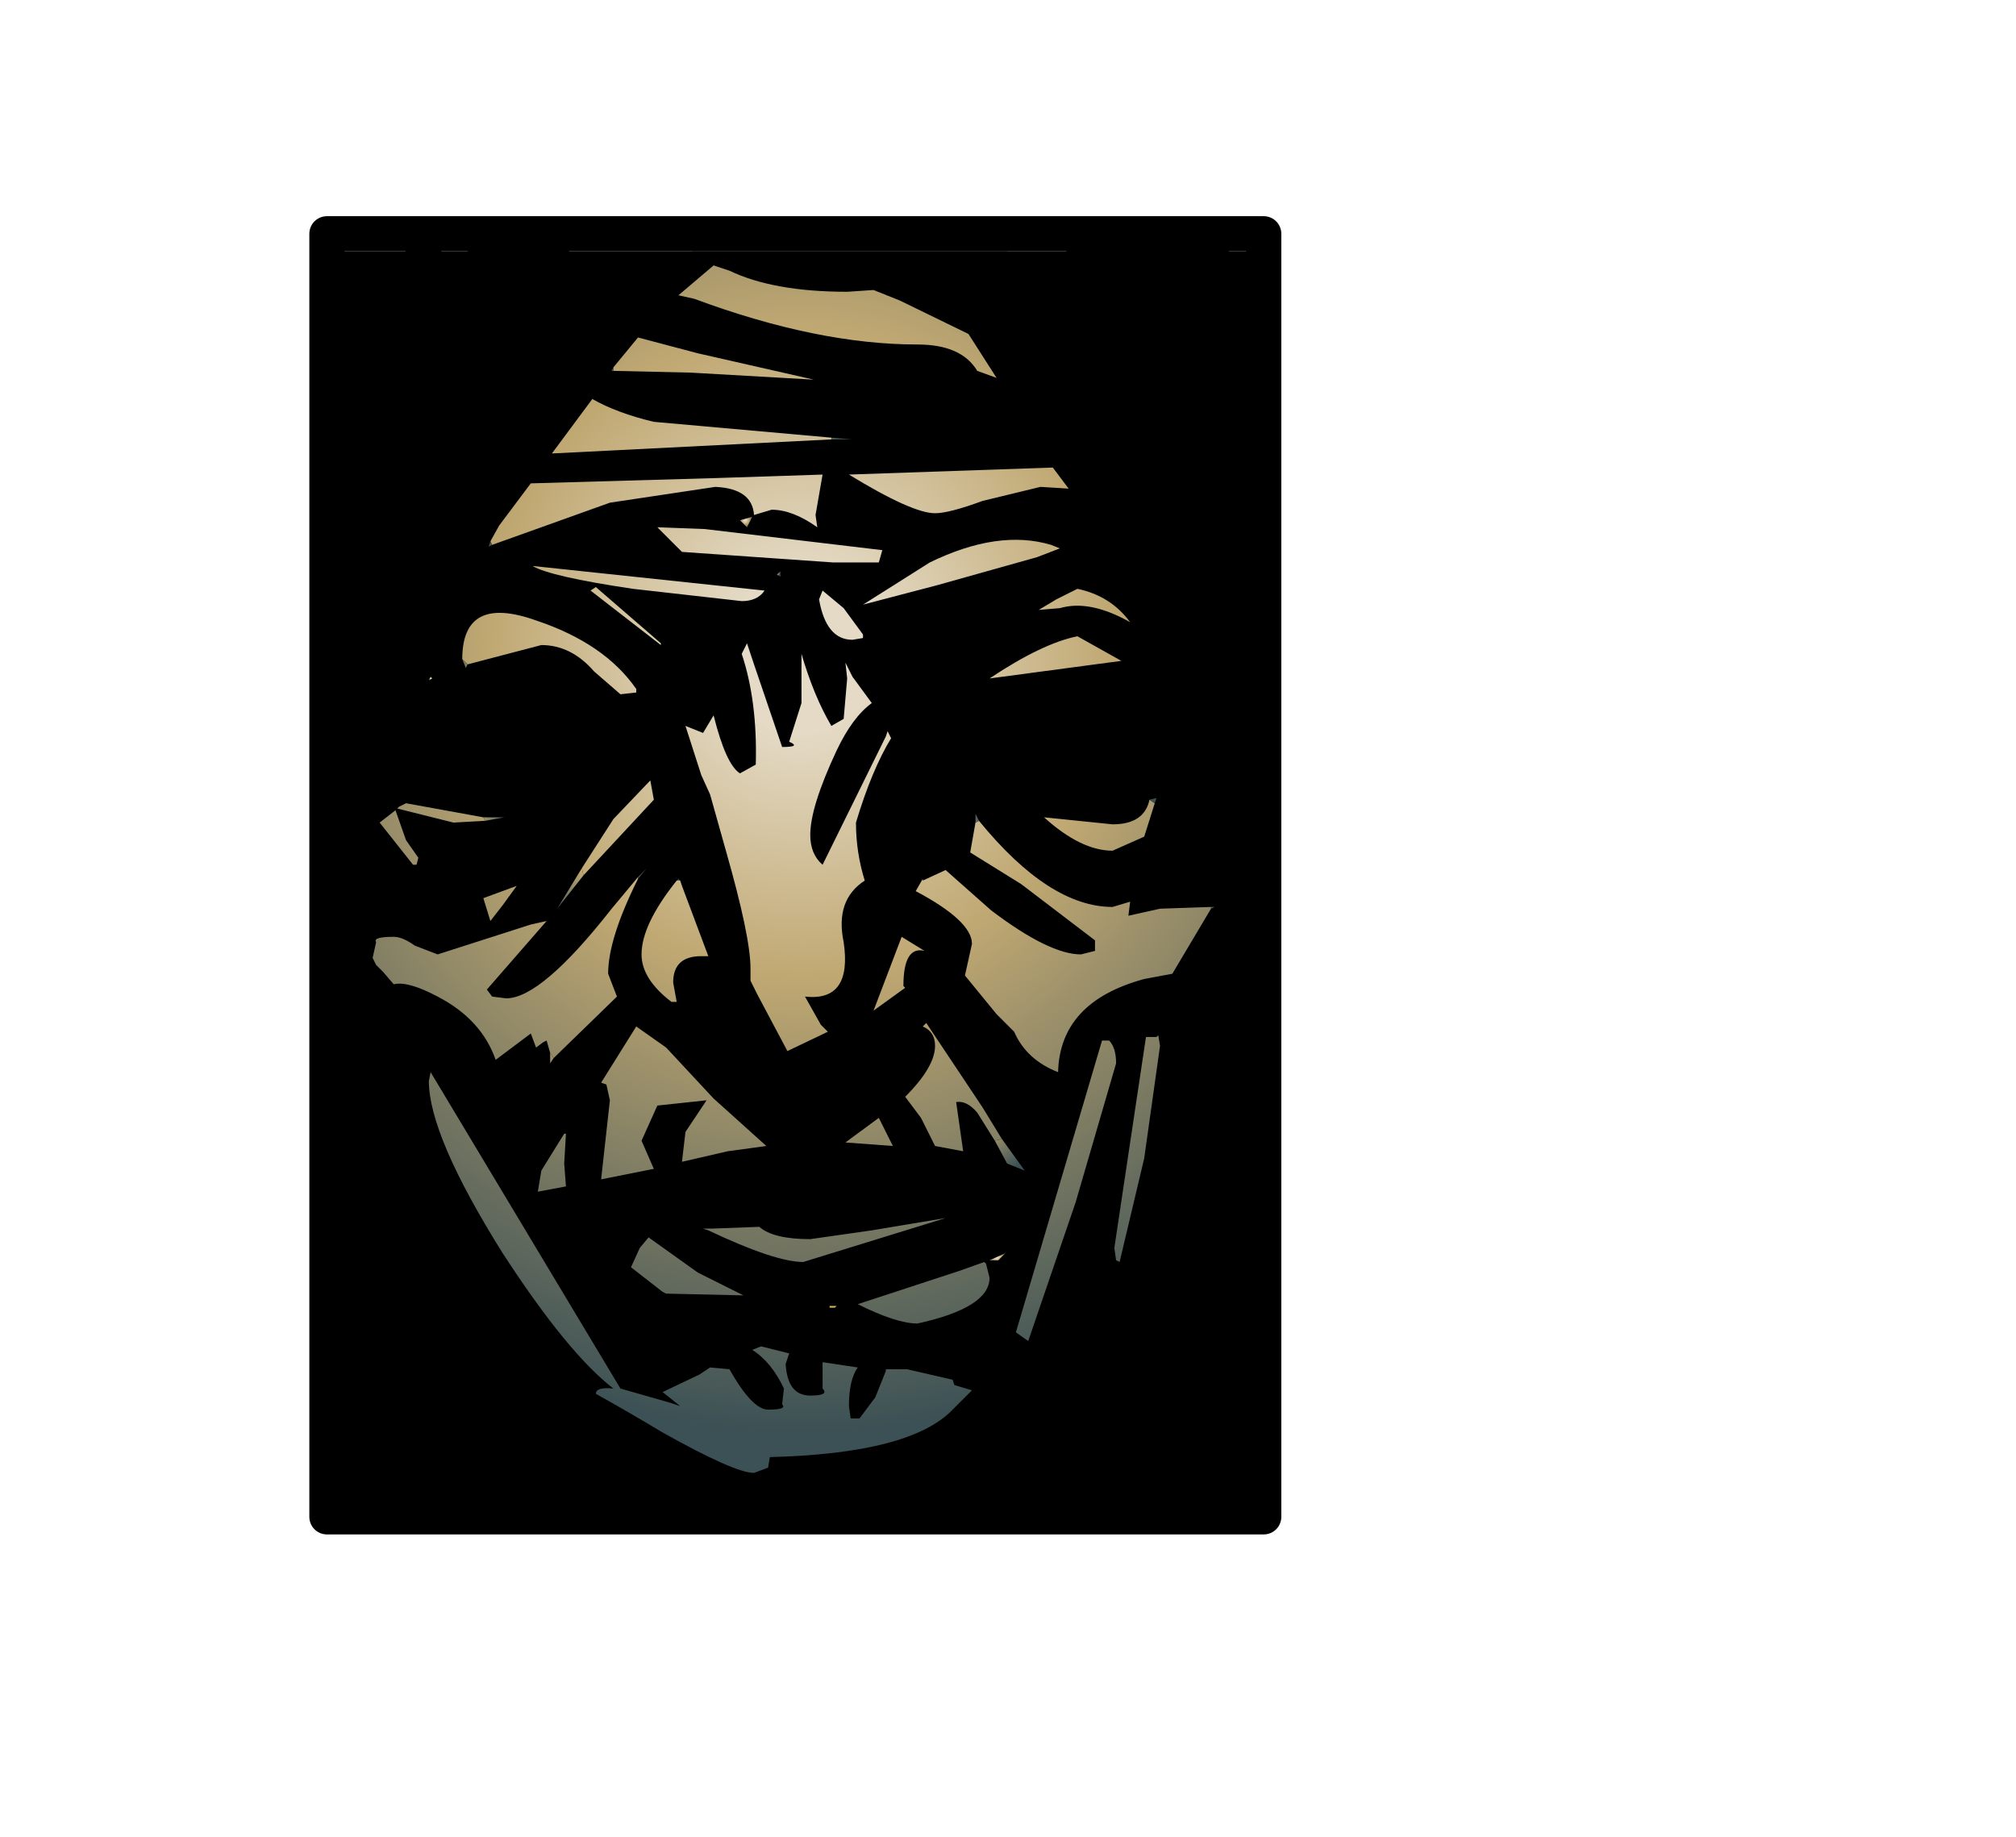 <?xml version="1.0" encoding="UTF-8" standalone="no"?>
<svg xmlns:ffdec="https://www.free-decompiler.com/flash" xmlns:xlink="http://www.w3.org/1999/xlink" ffdec:objectType="frame" height="104.5px" width="114.7px" xmlns="http://www.w3.org/2000/svg">
  <g transform="matrix(2.0, 0.0, 0.0, 2.0, 45.4, 50.5)">
    <clipPath id="clipPath0" transform="matrix(1.0, 0.0, 0.0, 1.0, 0.0, 0.0)">
      <path d="M13.15 18.4 L-13.15 18.4 -13.15 -18.6 13.15 -18.6 13.15 18.4" fill="#333333" fill-rule="evenodd" stroke="none"/>
    </clipPath>
    <g clip-path="url(#clipPath0)">
      <use ffdec:characterId="2971" height="37.0" transform="matrix(1.0, 0.0, 0.0, 1.0, -13.35, -18.65)" width="26.8" xlink:href="#shape1"/>
    </g>
    <use ffdec:characterId="2897" height="37.5" transform="matrix(1.0, 0.0, 0.0, 1.0, -13.9, -19.1)" width="27.65" xlink:href="#shape2"/>
  </g>
  <defs>
    <g id="shape1" transform="matrix(1.0, 0.0, 0.0, 1.0, 13.35, 18.65)">
      <path d="M13.3 -18.1 L13.3 18.35 -13.35 18.35 -13.35 -18.1 13.3 -18.1" fill="#000000" fill-rule="evenodd" stroke="none"/>
      <path d="M8.85 -13.2 L8.9 -13.3 8.25 -14.1 8.25 -14.05 8.85 -13.2 M8.9 -15.6 Q10.85 -13.2 10.85 -11.5 L10.65 -10.75 11.35 -9.85 11.1 -9.5 9.6 -10.65 Q9.0 -10.8 8.4 -11.2 L8.05 -11.45 6.95 -11.65 5.9 -11.6 5.0 -11.4 Q-0.95 -15.8 -8.2 -16.15 L-8.85 -16.15 -4.55 -16.3 Q-3.1 -16.3 -2.9 -17.15 L-2.95 -17.95 -3.0 -18.0 -3.0 -18.1 5.95 -18.1 Q7.6 -17.25 8.9 -15.6" fill="#000000" fill-rule="evenodd" stroke="none"/>
      <path d="M1.1 11.9 L1.05 11.95 0.9 11.95 0.9 11.9 0.95 11.9 1.1 11.9" fill="#cfb75a" fill-rule="evenodd" stroke="none"/>
      <path d="M7.45 -9.65 L7.5 -9.7 Q9.95 -10.7 11.15 -10.75 9.9 -12.7 8.5 -16.7 L7.3 -18.65 11.8 -18.65 13.05 -17.15 13.45 -16.5 13.45 -11.25 11.2 -14.6 11.1 -14.6 11.0 -13.4 Q11.0 -12.55 13.35 -8.35 L13.45 -8.15 13.45 -5.75 11.7 -9.65 Q10.45 -9.75 7.95 -8.5 L7.35 -8.2 6.85 -7.9 Q3.5 -6.2 2.5 -6.2 L1.95 -6.3 1.8 -6.95 6.8 -9.4 7.45 -9.65 M9.45 -7.55 L9.95 -7.2 Q11.65 -6.0 11.65 -5.2 L11.6 -4.8 11.45 -4.75 9.8 -6.05 9.2 -6.45 7.95 -7.15 7.0 -7.7 7.45 -7.95 Q8.3 -8.2 9.45 -7.55 M9.75 -4.75 Q9.75 -4.3 9.05 -3.75 8.2 -3.1 7.05 -3.1 L5.8 -3.35 Q5.35 -3.6 5.4 -4.15 5.4 -5.6 7.6 -5.55 9.75 -5.55 9.75 -4.75 M-8.15 -18.65 L-6.1 -18.65 Q-8.35 -15.8 -10.8 -10.3 L-12.8 -5.65 -12.8 -11.35 Q-12.8 -13.05 -11.85 -16.35 L-10.95 -18.65 -10.0 -18.65 -10.2 -17.9 -10.2 -17.75 -8.15 -18.65 M-7.5 -2.85 Q-9.35 -2.85 -10.1 -3.7 L-10.45 -4.45 Q-10.45 -5.9 -7.95 -5.7 -5.45 -5.5 -5.45 -4.0 -5.45 -2.85 -7.5 -2.85" fill="#000000" fill-rule="evenodd" stroke="none"/>
      <path d="M7.95 -8.5 Q8.9 -8.3 9.45 -7.55 8.3 -8.2 7.45 -7.95 L6.85 -7.9 7.35 -8.2 7.95 -8.5 M9.2 -6.45 L5.45 -5.95 Q6.95 -6.95 7.95 -7.15 L9.2 -6.45 M6.8 -9.4 L3.95 -8.6 1.85 -8.05 3.75 -9.25 Q5.7 -10.2 7.2 -9.75 L7.45 -9.65 6.8 -9.4 M0.95 -12.8 L0.95 -12.75 -7.0 -12.35 -5.85 -13.9 Q-5.15 -13.5 -4.1 -13.25 L0.95 -12.8 M6.9 -11.4 L5.25 -11.0 Q4.3 -10.65 3.9 -10.65 3.25 -10.65 1.45 -11.75 L7.25 -11.95 7.7 -11.35 6.9 -11.4 M1.4 -16.95 L2.15 -17.0 2.9 -16.7 4.85 -15.75 5.65 -14.5 5.1 -14.7 Q4.65 -15.45 3.4 -15.45 0.55 -15.45 -2.95 -16.75 L-3.4 -16.85 -2.4 -17.7 -1.95 -17.55 Q-0.7 -16.95 1.4 -16.95 M-8.75 -9.85 L-8.5 -10.3 -7.6 -11.5 -2.35 -11.65 0.7 -11.75 0.5 -10.6 0.55 -10.25 Q-0.15 -10.75 -0.75 -10.75 L-1.25 -10.6 Q-1.3 -11.35 -2.35 -11.4 L-5.35 -10.95 -8.7 -9.75 -8.75 -9.85 M0.7 -8.45 L1.3 -7.95 1.85 -7.2 1.85 -7.1 1.55 -7.05 Q0.8 -7.05 0.6 -8.2 L0.7 -8.45 M1.0 -9.25 L-3.3 -9.55 -4.0 -10.25 -2.65 -10.2 2.4 -9.6 2.3 -9.25 1.0 -9.25 M2.55 -4.45 L2.6 -4.35 2.65 -4.25 Q2.1 -3.35 1.65 -1.85 1.65 -1.0 1.9 -0.2 1.05 0.35 1.3 1.55 1.55 3.25 0.2 3.1 L0.65 3.9 0.85 4.1 -0.3 4.65 -1.15 3.05 -1.35 2.65 -1.35 2.3 Q-1.35 1.4 -2.05 -1.05 L-2.5 -2.65 -2.75 -3.2 -3.2 -4.6 -2.7 -4.4 -2.4 -4.9 Q-2.05 -3.5 -1.65 -3.25 L-1.2 -3.5 Q-1.15 -5.3 -1.6 -6.65 L-1.45 -6.95 -1.25 -6.35 -0.45 -4.0 Q0.1 -4.0 -0.25 -4.15 L0.1 -5.25 0.1 -6.65 Q0.45 -5.45 0.95 -4.6 L1.3 -4.8 1.4 -5.95 1.35 -6.4 1.55 -6.0 2.1 -5.25 Q1.55 -4.85 1.1 -3.9 0.35 -2.3 0.35 -1.5 0.35 -0.95 0.7 -0.65 L2.5 -4.3 2.55 -4.45 M5.05 -1.85 L5.15 -1.9 Q7.15 0.55 8.95 0.55 L9.45 0.4 9.4 0.8 10.3 0.6 11.75 0.55 11.75 0.6 10.65 2.45 9.85 2.6 Q7.45 3.25 7.4 5.25 6.5 4.9 6.15 4.1 L5.65 3.6 4.75 2.5 4.95 1.6 Q4.95 0.95 3.35 0.1 L3.55 -0.25 3.55 -0.2 4.2 -0.5 5.5 0.65 Q7.15 1.9 8.05 1.9 L8.45 1.8 8.45 1.5 6.35 -0.1 4.9 -1.0 5.05 -1.85 M10.15 -2.4 L9.85 -1.45 8.95 -1.05 Q8.05 -1.05 7.0 -2.0 L8.95 -1.8 Q9.85 -1.8 10.0 -2.5 L10.15 -2.4 M10.25 4.2 L10.3 4.5 9.85 7.7 9.15 10.65 9.05 10.6 9.0 10.25 9.9 4.25 10.2 4.25 10.25 4.2 M9.05 5.0 L7.9 8.95 6.55 12.9 6.2 12.65 8.65 4.35 8.85 4.35 Q9.05 4.55 9.05 5.0 M5.6 7.2 L5.1 6.4 Q4.8 6.05 4.5 6.1 L4.7 7.5 3.9 7.35 3.5 6.55 3.05 5.95 Q3.9 5.1 3.9 4.5 3.9 4.1 3.55 3.95 L3.65 3.85 5.25 6.25 5.8 7.15 5.6 7.2 M2.95 1.4 L3.6 1.8 Q3.0 1.65 3.0 2.8 L3.05 2.85 2.15 3.5 2.95 1.4 M1.7 11.85 L4.6 10.9 5.3 10.65 5.35 10.7 5.45 11.1 Q5.45 11.95 3.4 12.4 2.8 12.4 1.7 11.85 M0.35 10.0 L2.1 9.75 4.2 9.4 0.15 10.65 Q-0.65 10.65 -2.55 9.75 L-2.7 9.7 -2.55 9.7 -2.45 9.7 -1.1 9.65 Q-0.7 10.0 0.35 10.0 M1.35 7.25 L2.3 6.55 2.7 7.35 1.35 7.25 M3.1 13.7 L4.4 14.0 4.45 14.15 4.95 14.3 4.4 14.85 Q3.2 16.1 -0.8 16.2 L-0.85 16.5 -1.25 16.65 Q-1.8 16.65 -3.85 15.5 -4.85 14.9 -5.75 14.4 -5.75 14.2 -5.25 14.25 -6.55 13.25 -8.4 10.4 -10.5 7.05 -10.5 5.5 L-10.45 5.25 -5.05 14.25 -3.65 14.65 -3.35 14.75 -3.85 14.35 -2.8 13.85 -2.5 13.65 -1.95 13.7 Q-1.3 14.85 -0.85 14.85 -0.3 14.85 -0.45 14.7 L-0.4 14.25 Q-0.75 13.5 -1.3 13.15 L-1.05 13.05 -0.25 13.25 -0.35 13.55 Q-0.3 14.45 0.35 14.45 0.9 14.45 0.7 14.25 L0.7 13.5 1.7 13.65 Q1.45 14.0 1.45 14.75 L1.5 15.1 1.75 15.1 2.2 14.5 2.5 13.75 2.5 13.7 2.65 13.7 3.1 13.7 M-5.25 -14.7 L-5.25 -14.8 -4.55 -15.65 -2.85 -15.2 0.45 -14.45 -3.05 -14.65 -5.25 -14.7 M-8.9 -1.9 L-9.8 -1.85 -11.4 -2.25 -11.35 -2.3 -11.15 -2.4 -8.95 -2.0 -8.9 -1.9 M-11.9 -1.85 L-11.45 -2.2 -11.15 -1.35 -10.8 -0.85 -10.85 -0.65 -10.95 -0.65 -11.9 -1.85 M-3.9 -6.95 L-3.9 -6.9 -5.9 -8.45 -5.75 -8.55 -3.9 -6.95 M-1.6 -8.15 L-4.7 -8.5 Q-7.05 -8.85 -7.55 -9.15 L-0.95 -8.45 Q-1.15 -8.15 -1.6 -8.15 M-9.55 -6.5 Q-9.55 -8.35 -7.45 -7.6 -5.5 -6.95 -4.6 -5.65 L-4.6 -5.55 -5.05 -5.5 -5.8 -6.15 Q-6.45 -6.9 -7.3 -6.9 L-9.4 -6.35 -9.55 -6.5 M-6.1 -0.35 L-6.15 -0.55 -5.25 -1.95 -4.2 -3.05 -4.1 -2.5 -6.1 -0.35 M-3.45 -0.2 L-3.35 -0.2 -3.3 -0.05 -2.55 1.95 -2.75 1.95 Q-3.55 1.95 -3.55 2.7 L-3.45 3.25 -3.6 3.25 Q-4.45 2.6 -4.45 1.9 -4.45 1.05 -3.45 -0.2 M-4.55 -0.3 L-4.55 -0.25 Q-5.4 1.45 -5.4 2.45 L-5.15 3.1 -6.95 4.85 -7.05 4.7 -7.15 4.35 -7.25 4.4 -7.45 4.55 -7.6 4.15 -8.6 4.9 Q-9.0 3.75 -10.25 3.1 -11.1 2.65 -11.5 2.75 L-11.8 2.4 -12.0 2.2 -12.1 2.0 -12.0 1.55 Q-12.1 1.4 -11.5 1.4 -11.25 1.4 -10.9 1.65 L-10.25 1.9 -7.6 1.05 -7.15 0.95 -8.85 2.9 -8.7 3.1 -8.3 3.15 Q-7.3 3.15 -5.3 0.6 L-4.55 -0.3 M-8.75 0.95 L-8.95 0.3 -8.0 -0.05 -8.4 0.5 -8.75 0.95 M-4.6 3.95 L-3.75 4.55 -2.4 6.0 -0.9 7.35 -2.0 7.5 -3.3 7.8 -3.2 6.95 -2.6 6.05 -4.0 6.2 -4.45 7.2 -4.1 8.0 -5.6 8.3 -5.35 6.05 -5.45 5.6 -5.6 5.55 -4.6 3.95 M-6.65 7.0 L-6.6 7.0 -6.65 7.85 -6.6 8.5 -7.4 8.65 -7.3 8.05 -6.65 7.0 M-3.85 11.5 L-4.75 10.8 -4.5 10.25 -4.25 9.95 -2.85 10.95 -1.55 11.6 -3.75 11.55 -3.85 11.5" fill="url(#gradient0)" fill-rule="evenodd" stroke="none"/>
      <path d="M0.95 -12.75 L0.95 -12.8 1.55 -12.75 0.95 -12.75" fill="url(#gradient1)" fill-rule="evenodd" stroke="none"/>
      <path d="M5.05 -1.85 L5.05 -2.1 5.15 -1.9 5.05 -1.85 M11.75 0.55 L11.85 0.55 11.75 0.6 11.75 0.55" fill="url(#gradient2)" fill-rule="evenodd" stroke="none"/>
      <path d="M10.15 -2.4 L10.0 -2.5 10.2 -2.55 10.15 -2.4" fill="url(#gradient3)" fill-rule="evenodd" stroke="none"/>
      <path d="M12.9 5.8 L12.95 5.75 13.0 6.0 12.9 5.8" fill="url(#gradient4)" fill-rule="evenodd" stroke="none"/>
      <path d="M5.6 7.2 L5.8 7.15 6.45 8.05 5.95 7.85 5.6 7.2" fill="url(#gradient5)" fill-rule="evenodd" stroke="none"/>
      <path d="M5.7 10.6 L5.45 10.6 5.9 10.4 5.7 10.6" fill="url(#gradient6)" fill-rule="evenodd" stroke="none"/>
      <path d="M-5.25 -14.7 L-5.3 -14.7 -5.25 -14.8 -5.25 -14.7" fill="url(#gradient7)" fill-rule="evenodd" stroke="none"/>
      <path d="M-10.5 -5.9 L-10.45 -6.0 -10.4 -5.95 -10.5 -5.9" fill="url(#gradient8)" fill-rule="evenodd" stroke="none"/>
      <path d="M-1.65 -10.45 L-1.3 -10.55 -1.45 -10.25 -1.65 -10.45" fill="url(#gradient9)" fill-rule="evenodd" stroke="none"/>
      <path d="M-0.5 -8.85 L-0.6 -8.9 -0.5 -9.0 -0.5 -8.85" fill="url(#gradient10)" fill-rule="evenodd" stroke="none"/>
      <path d="M-8.75 -9.85 L-8.7 -9.75 -8.8 -9.7 -8.75 -9.85" fill="url(#gradient11)" fill-rule="evenodd" stroke="none"/>
      <path d="M-9.4 -6.35 L-9.45 -6.25 -9.55 -6.5 -9.4 -6.35" fill="url(#gradient12)" fill-rule="evenodd" stroke="none"/>
      <path d="M-8.9 -1.9 L-8.95 -2.0 -8.35 -2.0 -8.9 -1.9" fill="url(#gradient13)" fill-rule="evenodd" stroke="none"/>
      <path d="M-6.15 -0.55 L-6.1 -0.35 -6.85 0.6 -6.15 -0.55" fill="url(#gradient14)" fill-rule="evenodd" stroke="none"/>
      <path d="M-4.55 -0.3 L-4.3 -0.55 -4.55 -0.25 -4.55 -0.3 M-6.95 4.85 L-7.05 5.0 -7.05 4.7 -6.95 4.85" fill="url(#gradient15)" fill-rule="evenodd" stroke="none"/>
      <path d="M-3.45 -0.2 L-3.4 -0.25 -3.35 -0.2 -3.45 -0.2" fill="url(#gradient16)" fill-rule="evenodd" stroke="none"/>
    </g>
    <radialGradient cx="0" cy="0" gradientTransform="matrix(0.026, 0.0, 0.0, 0.027, 0.1, -6.65)" gradientUnits="userSpaceOnUse" id="gradient0" r="819.2" spreadMethod="pad">
      <stop offset="0.102" stop-color="#e4dac5"/>
      <stop offset="0.416" stop-color="#c0a872"/>
      <stop offset="1.0" stop-color="#3c5155"/>
    </radialGradient>
    <radialGradient cx="0" cy="0" gradientTransform="matrix(0.005, 0.0, 0.0, 0.005, -2.75, -13.15)" gradientUnits="userSpaceOnUse" id="gradient1" r="819.2" spreadMethod="pad">
      <stop offset="0.102" stop-color="#e4dac5"/>
      <stop offset="0.416" stop-color="#c0a872"/>
      <stop offset="1.0" stop-color="#3c5155"/>
    </radialGradient>
    <radialGradient cx="0" cy="0" gradientTransform="matrix(0.006, 0.0, 0.0, 0.006, 7.6, 1.6)" gradientUnits="userSpaceOnUse" id="gradient2" r="819.2" spreadMethod="pad">
      <stop offset="0.102" stop-color="#e4dac5"/>
      <stop offset="0.416" stop-color="#c0a872"/>
      <stop offset="1.0" stop-color="#3c5155"/>
    </radialGradient>
    <radialGradient cx="0" cy="0" gradientTransform="matrix(0.002, 0.0, 0.0, 0.002, 8.6, -1.8)" gradientUnits="userSpaceOnUse" id="gradient3" r="819.2" spreadMethod="pad">
      <stop offset="0.102" stop-color="#e4dac5"/>
      <stop offset="0.416" stop-color="#c0a872"/>
      <stop offset="1.0" stop-color="#3c5155"/>
    </radialGradient>
    <radialGradient cx="0" cy="0" gradientTransform="matrix(3.0E-4, 0.0, 0.0, 3.0E-4, 12.95, 5.9)" gradientUnits="userSpaceOnUse" id="gradient4" r="819.2" spreadMethod="pad">
      <stop offset="0.102" stop-color="#e4dac5"/>
      <stop offset="0.416" stop-color="#c0a872"/>
      <stop offset="1.0" stop-color="#3c5155"/>
    </radialGradient>
    <radialGradient cx="0" cy="0" gradientTransform="matrix(0.003, 0.0, 0.0, 0.003, 4.75, 5.95)" gradientUnits="userSpaceOnUse" id="gradient5" r="819.2" spreadMethod="pad">
      <stop offset="0.102" stop-color="#e4dac5"/>
      <stop offset="0.416" stop-color="#c0a872"/>
      <stop offset="1.0" stop-color="#3c5155"/>
    </radialGradient>
    <radialGradient cx="0" cy="0" gradientTransform="matrix(4.0E-4, 0.0, 0.0, 4.0E-4, 5.65, 10.5)" gradientUnits="userSpaceOnUse" id="gradient6" r="819.2" spreadMethod="pad">
      <stop offset="0.102" stop-color="#e4dac5"/>
      <stop offset="0.416" stop-color="#c0a872"/>
      <stop offset="1.0" stop-color="#3c5155"/>
    </radialGradient>
    <radialGradient cx="0" cy="0" gradientTransform="matrix(0.004, 0.0, 0.0, 0.004, -2.45, -15.05)" gradientUnits="userSpaceOnUse" id="gradient7" r="819.2" spreadMethod="pad">
      <stop offset="0.102" stop-color="#e4dac5"/>
      <stop offset="0.416" stop-color="#c0a872"/>
      <stop offset="1.0" stop-color="#3c5155"/>
    </radialGradient>
    <radialGradient cx="0" cy="0" gradientTransform="matrix(1.0E-4, 0.0, 0.0, 1.0E-4, -10.45, -5.95)" gradientUnits="userSpaceOnUse" id="gradient8" r="819.2" spreadMethod="pad">
      <stop offset="0.102" stop-color="#e4dac5"/>
      <stop offset="0.416" stop-color="#c0a872"/>
      <stop offset="1.0" stop-color="#3c5155"/>
    </radialGradient>
    <radialGradient cx="0" cy="0" gradientTransform="matrix(3.0E-4, 0.0, 0.0, 3.0E-4, -1.5, -10.45)" gradientUnits="userSpaceOnUse" id="gradient9" r="819.2" spreadMethod="pad">
      <stop offset="0.102" stop-color="#e4dac5"/>
      <stop offset="0.416" stop-color="#c0a872"/>
      <stop offset="1.0" stop-color="#3c5155"/>
    </radialGradient>
    <radialGradient cx="0" cy="0" gradientTransform="matrix(1.0E-4, 0.0, 0.0, 1.0E-4, -0.6, -8.95)" gradientUnits="userSpaceOnUse" id="gradient10" r="819.2" spreadMethod="pad">
      <stop offset="0.102" stop-color="#e4dac5"/>
      <stop offset="0.416" stop-color="#c0a872"/>
      <stop offset="1.0" stop-color="#3c5155"/>
    </radialGradient>
    <radialGradient cx="0" cy="0" gradientTransform="matrix(0.006, 0.0, 0.0, 0.006, -4.05, -10.7)" gradientUnits="userSpaceOnUse" id="gradient11" r="819.2" spreadMethod="pad">
      <stop offset="0.102" stop-color="#e4dac5"/>
      <stop offset="0.416" stop-color="#c0a872"/>
      <stop offset="1.0" stop-color="#3c5155"/>
    </radialGradient>
    <radialGradient cx="0" cy="0" gradientTransform="matrix(0.004, 0.0, 0.0, 0.004, -7.05, -6.65)" gradientUnits="userSpaceOnUse" id="gradient12" r="819.2" spreadMethod="pad">
      <stop offset="0.102" stop-color="#e4dac5"/>
      <stop offset="0.416" stop-color="#c0a872"/>
      <stop offset="1.0" stop-color="#3c5155"/>
    </radialGradient>
    <radialGradient cx="0" cy="0" gradientTransform="matrix(0.002, 0.0, 0.0, 0.002, -9.85, -2.15)" gradientUnits="userSpaceOnUse" id="gradient13" r="819.2" spreadMethod="pad">
      <stop offset="0.102" stop-color="#e4dac5"/>
      <stop offset="0.416" stop-color="#c0a872"/>
      <stop offset="1.0" stop-color="#3c5155"/>
    </radialGradient>
    <radialGradient cx="0" cy="0" gradientTransform="matrix(0.003, 0.0, 0.0, 0.003, -5.5, -1.25)" gradientUnits="userSpaceOnUse" id="gradient14" r="819.2" spreadMethod="pad">
      <stop offset="0.102" stop-color="#e4dac5"/>
      <stop offset="0.416" stop-color="#c0a872"/>
      <stop offset="1.0" stop-color="#3c5155"/>
    </radialGradient>
    <radialGradient cx="0" cy="0" gradientTransform="matrix(0.006, 0.0, 0.0, 0.006, -8.25, 2.2)" gradientUnits="userSpaceOnUse" id="gradient15" r="819.2" spreadMethod="pad">
      <stop offset="0.102" stop-color="#e4dac5"/>
      <stop offset="0.416" stop-color="#c0a872"/>
      <stop offset="1.0" stop-color="#3c5155"/>
    </radialGradient>
    <radialGradient cx="0" cy="0" gradientTransform="matrix(0.002, 0.0, 0.0, 0.002, -3.55, 1.5)" gradientUnits="userSpaceOnUse" id="gradient16" r="819.2" spreadMethod="pad">
      <stop offset="0.102" stop-color="#e4dac5"/>
      <stop offset="0.416" stop-color="#c0a872"/>
      <stop offset="1.0" stop-color="#3c5155"/>
    </radialGradient>
    <g id="shape2" transform="matrix(1.0, 0.0, 0.0, 1.0, 13.9, 19.1)">
      <path d="M13.25 17.9 L-13.4 17.9 -13.4 -18.6 13.25 -18.6 13.25 17.9 Z" fill="none" stroke="#000000" stroke-linecap="round" stroke-linejoin="round" stroke-width="1.0"/>
    </g>
  </defs>
</svg>
